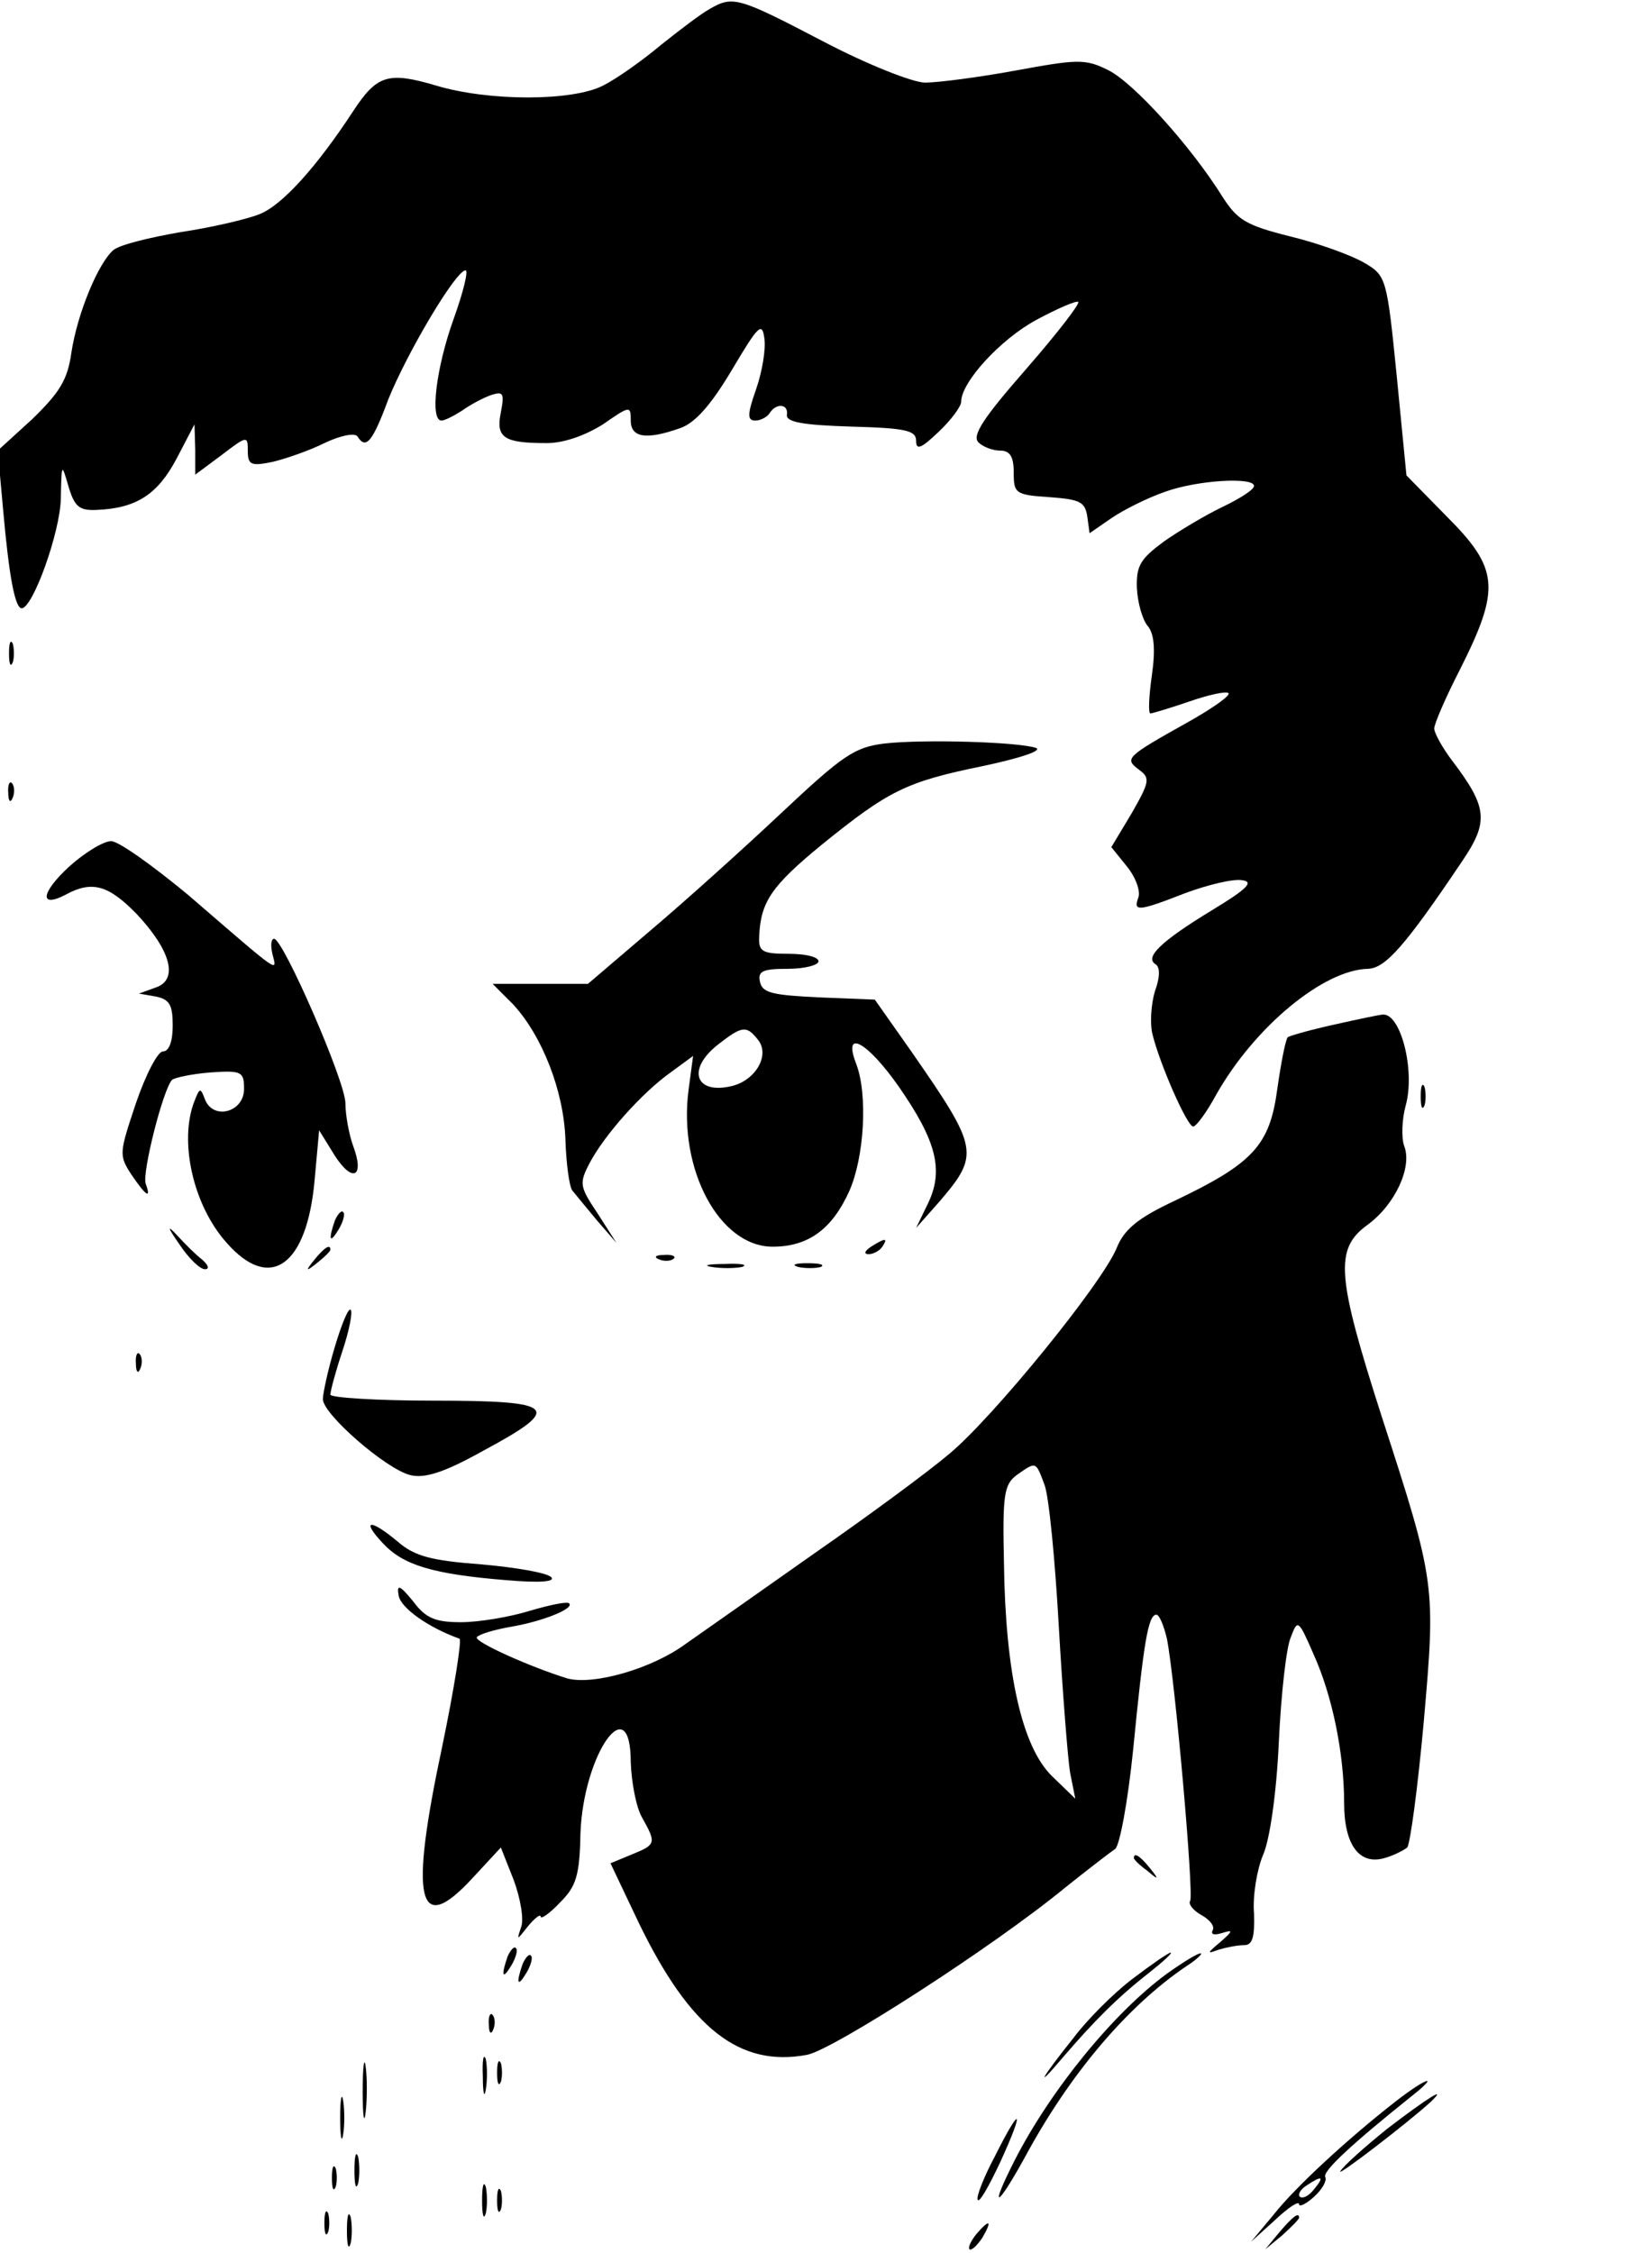<?xml version="1.0" standalone="no"?>
<!DOCTYPE svg PUBLIC "-//W3C//DTD SVG 20010904//EN"
 "http://www.w3.org/TR/2001/REC-SVG-20010904/DTD/svg10.dtd">
<svg version="1.0" xmlns="http://www.w3.org/2000/svg"
 width="220pt" height="300pt" viewBox="0 0 220 300"
 preserveAspectRatio="xMidYMid meet">

<g transform="translate(0,300) scale(0.1,-0.1)"
fill="#000000" stroke="none">
<path d="M945 2988 c-11 -6 -40 -28 -65 -48 -25 -21 -59 -45 -77 -54 -41 -21
-152 -21 -222 0 -64 19 -79 14 -110 -33 -49 -75 -95 -126 -125 -138 -17 -7
-65 -18 -105 -24 -41 -7 -82 -17 -90 -24 -20 -17 -48 -84 -56 -137 -5 -36 -16
-53 -52 -88 l-46 -42 7 -77 c8 -91 16 -133 25 -133 15 1 51 101 52 146 1 47 1
48 10 17 8 -27 14 -33 37 -32 54 2 82 21 107 68 l24 46 1 -34 0 -33 35 26 c34
26 35 26 35 6 0 -19 4 -21 33 -15 17 4 49 15 69 25 21 10 40 14 44 9 11 -18
20 -8 41 49 25 62 90 172 103 172 4 0 -3 -29 -16 -65 -23 -64 -32 -135 -16
-135 4 0 16 6 27 13 11 8 28 17 39 21 16 5 18 3 13 -23 -7 -34 4 -41 61 -41
23 0 51 10 75 25 36 25 37 25 37 5 0 -23 21 -26 66 -10 20 7 41 31 69 78 35
59 40 64 43 41 2 -14 -3 -44 -11 -67 -12 -34 -12 -42 -1 -42 7 0 16 5 19 10 9
14 25 12 23 -2 -2 -10 21 -14 85 -16 73 -2 87 -5 87 -19 0 -13 7 -10 30 12 17
16 30 34 30 40 0 26 52 83 100 109 28 15 53 26 56 24 2 -3 -29 -43 -70 -90
-56 -64 -72 -88 -63 -97 6 -6 19 -11 29 -11 13 0 18 -8 18 -29 0 -28 2 -30 48
-33 40 -3 47 -6 50 -26 l3 -22 29 20 c16 11 48 27 71 35 44 16 119 20 119 8 0
-5 -19 -17 -42 -28 -23 -11 -58 -32 -78 -46 -31 -23 -37 -32 -36 -62 1 -19 7
-41 14 -50 9 -10 11 -31 6 -66 -4 -28 -5 -51 -2 -51 2 0 26 7 52 16 26 9 49
14 52 11 3 -3 -21 -20 -53 -38 -84 -47 -86 -49 -66 -64 15 -11 14 -16 -10 -58
l-27 -45 21 -26 c12 -15 18 -33 15 -41 -7 -19 -1 -19 63 6 30 11 63 19 75 17
16 -2 8 -11 -40 -40 -69 -42 -90 -63 -75 -72 6 -4 6 -17 -1 -36 -5 -17 -7 -43
-3 -58 10 -40 46 -122 54 -122 4 0 18 19 31 43 51 90 143 166 202 167 23 1 49
30 125 143 36 53 34 72 -13 134 -13 17 -24 37 -24 43 0 6 15 41 34 78 55 109
52 135 -18 205 l-53 54 -13 133 c-13 130 -14 133 -43 150 -17 10 -61 26 -98
35 -60 15 -71 22 -91 53 -41 66 -119 153 -153 169 -30 15 -41 14 -123 -1 -49
-9 -103 -16 -120 -16 -16 0 -77 24 -136 55 -113 59 -120 61 -151 43z"/>
<path d="M12 2130 c0 -14 2 -19 5 -12 2 6 2 18 0 25 -3 6 -5 1 -5 -13z"/>
<path d="M1178 2010 c-40 -5 -55 -15 -138 -93 -51 -48 -130 -119 -175 -157
l-82 -70 -64 0 -63 0 27 -27 c39 -42 68 -116 70 -181 1 -31 5 -61 9 -67 4 -5
19 -23 33 -40 l26 -30 -25 39 c-24 36 -25 40 -11 67 20 38 70 94 108 121 l30
22 -6 -45 c-14 -106 41 -209 112 -209 47 0 79 23 102 74 20 45 25 129 9 170
-18 47 15 29 57 -31 50 -72 60 -111 39 -155 l-16 -33 31 35 c54 63 52 71 -36
198 l-50 71 -75 3 c-62 3 -75 6 -78 21 -3 14 4 17 37 17 23 0 41 5 41 10 0 6
-18 10 -40 10 -35 0 -40 3 -39 23 2 46 16 67 83 122 89 72 112 84 215 105 47
10 79 20 71 24 -22 8 -149 12 -202 6z m-169 -394 c17 -20 -2 -54 -34 -62 -49
-12 -61 22 -19 55 32 25 38 26 53 7z"/>
<path d="M11 1944 c0 -11 3 -14 6 -6 3 7 2 16 -1 19 -3 4 -6 -2 -5 -13z"/>
<path d="M92 1846 c-38 -35 -40 -56 -4 -37 35 19 57 12 94 -26 46 -49 56 -88
25 -98 l-22 -8 23 -4 c18 -4 22 -11 22 -39 0 -21 -5 -34 -13 -34 -7 0 -23 -31
-36 -69 -22 -66 -23 -69 -6 -95 19 -28 27 -34 19 -12 -5 14 23 125 35 138 3 3
26 8 51 10 42 3 45 1 45 -22 0 -31 -41 -42 -52 -14 -6 16 -7 16 -14 -2 -21
-53 -2 -139 43 -189 58 -66 107 -30 117 84 l6 66 21 -34 c24 -37 40 -28 24 14
-5 14 -10 40 -10 56 0 29 -83 219 -95 219 -4 0 -5 -9 -2 -21 6 -24 12 -28
-112 79 -47 39 -93 72 -103 72 -10 0 -35 -15 -56 -34z"/>
<path d="M1778 1636 c-32 -7 -60 -15 -63 -17 -3 -3 -9 -34 -14 -69 -10 -75
-32 -99 -137 -149 -49 -23 -67 -38 -77 -63 -20 -48 -165 -226 -223 -274 -27
-23 -107 -82 -179 -132 -71 -50 -149 -105 -172 -121 -45 -33 -122 -55 -157
-46 -49 15 -125 49 -121 55 3 4 23 10 46 14 41 7 84 24 77 31 -2 3 -26 -2 -53
-10 -26 -8 -67 -15 -91 -15 -34 0 -47 5 -64 28 -18 22 -22 23 -19 7 3 -16 39
-42 81 -57 3 -2 -7 -66 -23 -143 -44 -206 -33 -255 40 -176 l38 41 17 -43 c9
-24 14 -53 10 -63 -6 -18 -6 -18 9 1 9 11 17 17 17 13 0 -4 12 4 26 19 21 21
26 35 27 92 4 106 67 195 67 94 1 -26 7 -59 15 -73 19 -34 19 -36 -13 -49
l-29 -12 38 -80 c68 -140 134 -192 224 -175 35 7 248 144 344 223 30 24 60 47
66 51 6 4 17 63 24 132 14 143 20 180 31 180 4 0 10 -15 14 -32 11 -56 36
-340 31 -349 -3 -4 4 -13 15 -19 11 -6 18 -15 15 -20 -3 -6 2 -7 12 -4 16 5
15 3 -2 -12 -18 -15 -18 -16 -2 -10 10 3 25 6 34 6 11 0 14 11 13 42 -2 24 4
59 12 78 9 20 18 83 21 150 3 64 10 127 16 140 9 24 10 24 30 -22 25 -55 41
-132 41 -199 0 -55 20 -83 54 -73 11 3 25 10 30 14 4 5 14 79 22 167 16 183
16 185 -56 407 -60 187 -63 223 -19 255 37 27 60 77 49 105 -4 11 -3 36 2 54
13 47 -7 124 -31 121 -3 0 -32 -6 -63 -13z m-387 -613 c6 -16 14 -100 19 -188
5 -88 12 -176 15 -195 l7 -35 -31 30 c-40 39 -62 137 -64 283 -2 92 0 105 17
118 26 18 25 19 37 -13z"/>
<path d="M1892 1540 c0 -14 2 -19 5 -12 2 6 2 18 0 25 -3 6 -5 1 -5 -13z"/>
<path d="M446 1375 c-9 -26 -7 -32 5 -12 6 10 9 21 6 23 -2 3 -7 -2 -11 -11z"/>
<path d="M239 1343 c12 -18 27 -33 34 -33 6 0 5 5 -4 13 -8 6 -23 21 -33 32
-14 15 -13 11 3 -12z"/>
<path d="M1160 1340 c-9 -6 -10 -10 -3 -10 6 0 15 5 18 10 8 12 4 12 -15 0z"/>
<path d="M419 1323 c-13 -16 -12 -17 4 -4 9 7 17 15 17 17 0 8 -8 3 -21 -13z"/>
<path d="M878 1323 c7 -3 16 -2 19 1 4 3 -2 6 -13 5 -11 0 -14 -3 -6 -6z"/>
<path d="M948 1313 c12 -2 30 -2 40 0 9 3 -1 5 -23 4 -22 0 -30 -2 -17 -4z"/>
<path d="M1063 1313 c9 -2 23 -2 30 0 6 3 -1 5 -18 5 -16 0 -22 -2 -12 -5z"/>
<path d="M446 1207 c-9 -30 -16 -62 -16 -70 0 -20 84 -93 116 -101 19 -5 45 3
97 32 108 58 99 67 -66 67 -75 0 -137 4 -137 8 0 5 7 31 16 58 9 27 14 52 11
55 -3 3 -12 -19 -21 -49z"/>
<path d="M181 1184 c0 -11 3 -14 6 -6 3 7 2 16 -1 19 -3 4 -6 -2 -5 -13z"/>
<path d="M510 945 c27 -29 66 -41 164 -49 46 -4 66 -2 60 4 -6 6 -48 13 -93
17 -67 5 -89 11 -111 30 -37 31 -50 30 -20 -2z"/>
<path d="M1510 526 c0 -2 8 -10 18 -17 15 -13 16 -12 3 4 -13 16 -21 21 -21
13z"/>
<path d="M676 395 c-9 -26 -7 -32 5 -12 6 10 9 21 6 23 -2 3 -7 -2 -11 -11z"/>
<path d="M696 385 c-9 -26 -7 -32 5 -12 6 10 9 21 6 23 -2 3 -7 -2 -11 -11z"/>
<path d="M1508 365 c-25 -19 -60 -54 -78 -78 -44 -55 -53 -72 -15 -27 42 49
74 81 115 113 19 15 32 27 29 27 -3 0 -26 -16 -51 -35z"/>
<path d="M1554 372 c-71 -52 -155 -155 -203 -249 -34 -67 -24 -64 13 3 59 110
136 202 216 256 14 9 22 17 19 17 -3 1 -24 -12 -45 -27z"/>
<path d="M651 304 c0 -11 3 -14 6 -6 3 7 2 16 -1 19 -3 4 -6 -2 -5 -13z"/>
<path d="M483 215 c0 -33 2 -45 4 -27 2 18 2 45 0 60 -2 15 -4 0 -4 -33z"/>
<path d="M643 235 c0 -22 2 -30 4 -17 2 12 2 30 0 40 -3 9 -5 -1 -4 -23z"/>
<path d="M662 240 c0 -14 2 -19 5 -12 2 6 2 18 0 25 -3 6 -5 1 -5 -13z"/>
<path d="M1860 203 c-63 -49 -134 -114 -164 -152 l-30 -36 32 29 c18 17 32 26
32 21 0 -4 9 0 20 10 11 10 17 21 15 26 -5 7 35 44 115 108 38 30 20 25 -20
-6z m-110 -118 c-7 -9 -15 -13 -19 -10 -3 3 1 10 9 15 21 14 24 12 10 -5z"/>
<path d="M453 180 c0 -25 2 -35 4 -22 2 12 2 32 0 45 -2 12 -4 2 -4 -23z"/>
<path d="M1848 166 c-31 -25 -59 -50 -63 -57 -6 -9 88 63 120 92 25 24 -6 4
-57 -35z"/>
<path d="M1325 129 c-15 -28 -25 -54 -23 -58 2 -5 15 18 30 50 33 72 28 78 -7
8z"/>
<path d="M472 110 c0 -19 2 -27 5 -17 2 9 2 25 0 35 -3 9 -5 1 -5 -18z"/>
<path d="M442 100 c0 -14 2 -19 5 -12 2 6 2 18 0 25 -3 6 -5 1 -5 -13z"/>
<path d="M642 70 c0 -19 2 -27 5 -17 2 9 2 25 0 35 -3 9 -5 1 -5 -18z"/>
<path d="M662 70 c0 -14 2 -19 5 -12 2 6 2 18 0 25 -3 6 -5 1 -5 -13z"/>
<path d="M432 40 c0 -14 2 -19 5 -12 2 6 2 18 0 25 -3 6 -5 1 -5 -13z"/>
<path d="M462 30 c0 -19 2 -27 5 -17 2 9 2 25 0 35 -3 9 -5 1 -5 -18z"/>
<path d="M1704 28 l-19 -23 23 19 c12 11 22 21 22 23 0 8 -8 2 -26 -19z"/>
<path d="M1300 25 c-7 -9 -11 -17 -9 -20 3 -2 10 5 17 15 14 24 10 26 -8 5z"/>
</g>
</svg>
